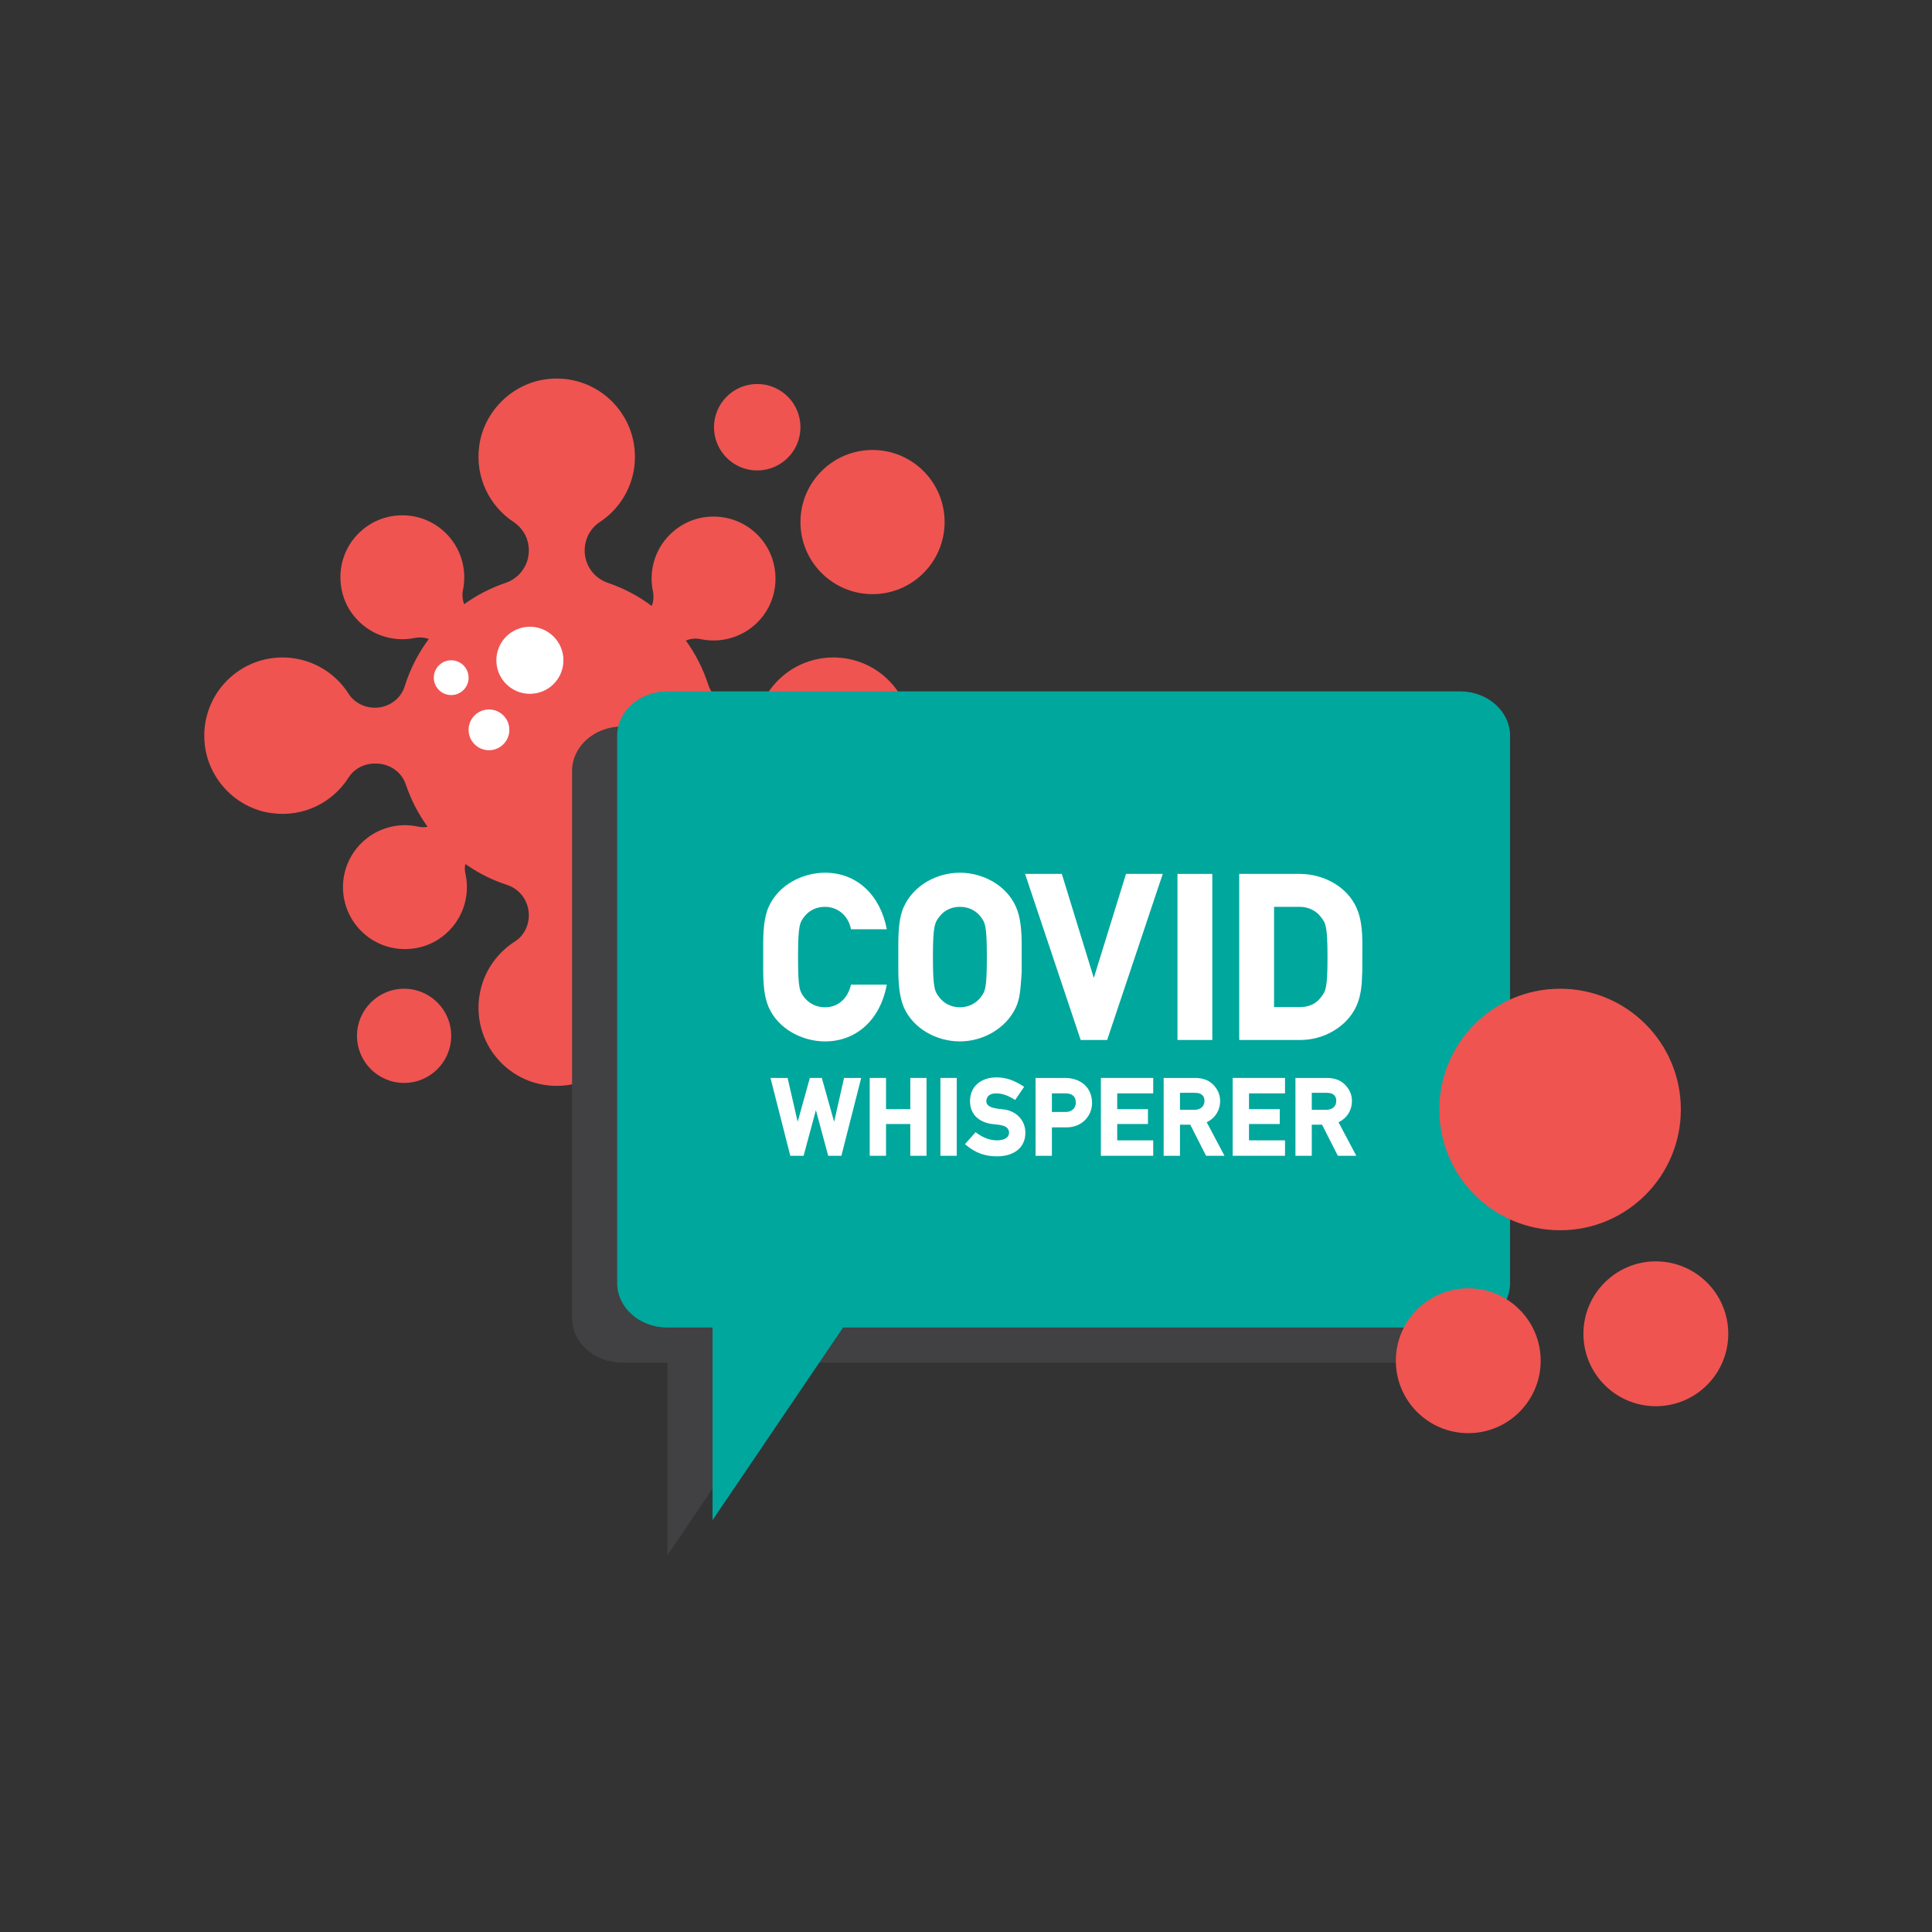 <?xml version="1.0" encoding="utf-8"?>
<!-- Generator: Adobe Illustrator 16.0.0, SVG Export Plug-In . SVG Version: 6.00 Build 0)  -->
<!DOCTYPE svg PUBLIC "-//W3C//DTD SVG 1.1//EN" "http://www.w3.org/Graphics/SVG/1.1/DTD/svg11.dtd">
<svg version="1.1" id="Layer_1" xmlns="http://www.w3.org/2000/svg" xmlns:xlink="http://www.w3.org/1999/xlink" x="0px" y="0px"
	 width="1024px" height="1024px" viewBox="0 0 1024 1024" enable-background="new 0 0 1024 1024" xml:space="preserve">
<rect x="0" y="0" width="1024" height="1024" fill="#333333" stroke="none"/>
<g>
	<g>
		<path fill="#EF5451" d="M482.885,394.552c-1.998,18.618-16.779,33.904-35.333,36.409c-5.581,0.763-11.007,0.413-16.049-0.858
			c-10.243-2.566-18.962-9.004-24.58-17.599c-2.662-4.123-7.004-6.789-11.799-7.58c-0.949-0.128-1.902-0.224-2.883-0.224h-0.698
			c-5.516,0-10.595,2.505-13.891,6.663c-1.204,1.521-2.188,3.265-2.857,5.167c-2.602,7.55-6.214,14.558-10.718,20.901
			c0.096,0.031,0.22,0.065,0.316,0.065c0.444,0.125,0.919,0.189,1.393,0.222c0.382,0.029,0.795,0.063,1.208,0.063
			c0.888,0,1.775-0.096,2.664-0.285c11.93-2.665,25.088,1.391,33.367,12.274c4.25,5.547,6.439,12.208,6.594,18.934
			c0.193,7.546-2.185,15.128-7.072,21.248c-6.245,7.833-15.064,11.927-24.069,12.371c-8.947,0.475-18.049-2.696-24.9-9.549
			c-3.3-3.298-5.771-7.167-7.361-11.259l-0.027-0.03c-2.381-6.122-2.852-12.812-1.432-19.126c0.321-1.522,0.355-3.013,0.101-4.5
			c-0.031-0.288-0.062-0.54-0.127-0.795c-7.044,5.17-14.938,9.229-23.411,11.989c-5.01,1.65-8.78,5.52-10.467,10.306
			c-0.633,1.812-0.981,3.742-0.981,5.712c0,2.824,0.665,5.549,1.907,7.959c0.564,1.109,1.267,2.124,2.093,3.076
			c0.949,1.143,2.092,2.123,3.393,2.949c13.065,8.279,21.155,23.66,18.871,40.724c-1.204,8.724-5.134,16.586-10.938,22.738
			c-6.602,6.95-15.518,11.643-25.41,12.752c-25.021,2.79-46.177-16.713-46.177-41.199c0-3.237,0.383-6.409,1.11-9.451
			c2.475-10.754,9.166-19.853,18.172-25.592c3.426-2.161,5.775-5.555,6.791-9.422c0.408-1.458,0.601-2.98,0.601-4.534
			c0-3.619-1.142-7.075-3.14-9.896c-1.077-1.523-2.408-2.824-3.935-3.901c-1.33-0.953-2.787-1.681-4.377-2.221
			c-7.641-2.475-14.809-6.025-21.279-10.499c-0.316-0.189-0.637-0.378-0.918-0.603c-0.097,0.414-0.158,0.792-0.193,1.205
			c-0.16,1.269-0.093,2.54,0.224,3.806c2.694,11.989-1.394,25.25-12.308,33.526c-5.421,4.121-11.92,6.311-18.519,6.533
			c-7.676,0.285-15.479-2.127-21.697-7.135c-7.328-5.901-11.386-14.054-12.208-22.487c-0.925-9.422,2.25-19.188,9.481-26.42
			c4.152-4.158,9.134-6.944,14.402-8.407c5.201-1.458,10.716-1.587,15.984-0.411c1.397,0.317,2.82,0.347,4.184,0.158
			c0.224-0.031,0.413-0.062,0.635-0.097c-4.885-6.783-8.817-14.364-11.542-22.454c-1.62-4.85-5.426-8.465-10.054-10.084
			c-1.781-0.634-3.681-0.984-5.616-0.984h-0.732c-3.867,0-7.673,1.269-10.589,3.681c-1.301,1.014-2.413,2.251-3.3,3.678
			c-8.313,13.131-23.789,21.281-40.886,18.903c-8.432-1.11-16.108-4.917-22.135-10.433c-7.229-6.662-12.145-15.829-13.255-25.977
			c-2.698-24.994,16.809-46.084,41.229-46.084c3.361,0,6.633,0.415,9.771,1.175c10.559,2.536,19.567,9.134,25.244,18.076
			c0.892,1.397,1.968,2.599,3.206,3.585c2.981,2.473,6.818,3.804,10.75,3.804c3.585,0,6.978-1.138,9.8-3.136
			c2.509-1.777,4.538-4.314,5.676-7.358c0.127-0.287,0.223-0.604,0.318-0.922c2.602-8.277,6.438-16.049,11.325-23.025l1.426-1.998
			c-1.013-0.383-2.061-0.635-3.138-0.728c-0.477-0.066-0.953-0.097-1.461-0.097c-0.92,0-1.839,0.097-2.727,0.284
			c-11.861,2.443-24.801-1.681-32.955-12.433c-4.151-5.423-6.309-11.893-6.531-18.459c-0.317-7.706,2.092-15.506,7.104-21.756
			c6.122-7.581,14.654-11.702,23.436-12.272c9.136-0.634,18.46,2.536,25.47,9.547c3.774,3.775,6.437,8.277,7.993,13.035
			c1.775,5.456,2.092,11.259,0.947,16.838c-0.503,2.507-0.347,5.014,0.51,7.326l0.095,0.29c6.662-4.792,14.083-8.631,22.013-11.323
			c5.456-1.842,9.543-6.09,11.321-11.325c0.604-1.839,0.953-3.804,0.953-5.803c0-3.015-0.729-5.962-2.092-8.563
			c-0.478-0.921-1.047-1.777-1.717-2.57c-1.139-1.523-2.536-2.824-4.149-3.902c-12.784-8.401-20.65-23.659-18.332-40.499
			c1.171-8.53,5.04-16.303,10.686-22.33c6.631-7.135,15.699-11.956,25.752-13.035c24.962-2.696,46.083,16.779,46.083,41.201
			c0,3.613-0.44,7.133-1.332,10.496c-2.628,10.051-8.912,18.615-17.38,24.166c-1.837,1.207-3.39,2.731-4.625,4.504
			c-2.13,3.017-3.304,6.695-3.304,10.497v0.035c0,6.915,3.938,13.225,10.09,16.207c0.695,0.38,1.42,0.667,2.188,0.921
			c8.402,2.851,16.269,7.009,23.243,12.242c0-0.033,0.035-0.033,0.035-0.063c0.475-1.174,0.76-2.411,0.854-3.713
			c0.034-0.379,0.065-0.791,0.065-1.172c0-0.92-0.097-1.872-0.286-2.759c-2.223-10.499,0.729-21.885,8.913-30.036
			c6.183-6.216,14.208-9.42,22.29-9.607c9.835-0.288,19.797,3.835,26.618,12.336c4.596,5.74,7.004,12.78,7.133,19.853
			c0.161,7.2-2.03,14.399-6.532,20.362c-3.744,4.949-8.534,8.499-13.764,10.622c-6.152,2.536-12.942,3.14-19.379,1.78
			c-2.536-0.541-5.106-0.319-7.454,0.6c-0.128,0.034-0.254,0.063-0.382,0.126c5.106,7.074,9.136,14.941,11.862,23.406
			c1.775,5.425,5.994,9.55,11.197,11.292c1.806,0.602,3.709,0.919,5.677,0.919c2.949,0,5.836-0.729,8.341-2.029
			c1.078-0.571,2.097-1.236,3.046-2.092c1.267-1.017,2.378-2.253,3.295-3.68c7.388-11.354,20.207-18.84,34.794-18.84
			c11.162,0,21.282,4.408,28.701,11.545C479.304,368.545,484.375,380.975,482.885,394.552"/>
		<path fill="#FFFFFF" d="M298.633,349.966c0,9.819-7.959,17.778-17.778,17.778c-9.82,0-17.779-7.959-17.779-17.778
			c0-9.82,7.959-17.777,17.779-17.777C290.674,332.188,298.633,340.146,298.633,349.966"/>
		<path fill="#FFFFFF" d="M269.968,386.836c0,5.963-4.838,10.801-10.803,10.801c-5.964,0-10.798-4.838-10.798-10.801
			c0-5.966,4.834-10.802,10.798-10.802C265.13,376.035,269.968,380.871,269.968,386.836"/>
		<path fill="#FFFFFF" d="M248.367,359.185c0,5.091-4.13,9.218-9.219,9.218c-5.093,0-9.222-4.126-9.222-9.218
			c0-5.092,4.128-9.217,9.222-9.217C244.237,349.968,248.367,354.093,248.367,359.185"/>
		<path fill="#EF5451" d="M500.666,276.7c0,21.1-17.102,38.205-38.199,38.205c-21.105,0-38.208-17.105-38.208-38.205
			c0-21.099,17.103-38.206,38.208-38.206C483.564,238.494,500.666,255.601,500.666,276.7"/>
		<path fill="#EF5451" d="M424.259,226.436c0,12.655-10.259,22.912-22.917,22.912c-12.651,0-22.907-10.257-22.907-22.912
			c0-12.654,10.256-22.909,22.907-22.909C414,203.526,424.259,213.781,424.259,226.436"/>
		<path fill="#EF5451" d="M239.148,549.013c0,13.785-11.178,24.961-24.965,24.961c-13.785,0-24.963-11.176-24.963-24.961
			c0-13.787,11.178-24.964,24.963-24.964C227.971,524.049,239.148,535.226,239.148,549.013"/>
	</g>
	<g>
		<path fill="#414042" d="M776.468,698.649c0,13.02-11.85,23.574-26.478,23.574H329.681c-14.621,0-26.47-10.555-26.47-23.574
			V408.645c0-13.023,11.849-23.578,26.47-23.578H749.99c14.628,0,26.478,10.555,26.478,23.578V698.649z"/>
		<polyline fill="#414042" points="353.767,672.688 353.767,824.301 456.53,672.688 		"/>
	</g>
	<g>
		<path fill="#00A79D" d="M800.371,680.035c0,13.02-11.854,23.574-26.477,23.574h-420.31c-14.621,0-26.474-10.555-26.474-23.574
			V390.03c0-13.023,11.854-23.578,26.474-23.578h420.31c14.623,0,26.477,10.555,26.477,23.578V680.035z"/>
		<polyline fill="#00A79D" points="377.671,654.07 377.671,805.688 480.434,654.07 		"/>
	</g>
	<g>
		<path fill="#EF5451" d="M890.88,588.053c0,35.35-28.652,64.008-64.003,64.008c-35.348,0-64-28.658-64-64.008
			c0-35.347,28.652-64.004,64-64.004C862.228,524.049,890.88,552.706,890.88,588.053"/>
		<path fill="#EF5451" d="M816.591,721.219c0,21.197-17.185,38.383-38.383,38.383c-21.197,0-38.383-17.186-38.383-38.383
			c0-21.198,17.186-38.381,38.383-38.381C799.406,682.838,816.591,700.021,816.591,721.219"/>
		<path fill="#EF5451" d="M916.015,706.937c0,21.2-17.186,38.383-38.388,38.383c-21.197,0-38.383-17.183-38.383-38.383
			c0-21.198,17.186-38.387,38.383-38.387C898.829,668.55,916.015,685.738,916.015,706.937"/>
	</g>
	<g>
		<g>
			<path fill="#FFFFFF" d="M437.272,551.968c-12.016,0-24.788-6.576-29.847-18.084c-2.529-5.817-2.909-13.027-2.909-19.983V500.75
				c0-6.956,0.38-14.544,2.909-20.108c5.059-11.509,17.831-18.086,29.847-18.086c17.073,0,29.34,12.015,32.754,29.973h-18.97
				c-1.518-7.588-7.334-11.887-13.784-11.887c-5.06,0-8.601,2.275-10.751,4.931c-2.656,3.288-3.541,4.806-3.541,21.753
				s0.885,18.211,3.541,21.625c2.151,2.529,5.691,4.934,10.751,4.934c6.45,0,11.888-4.047,13.784-12.014h18.97
				C466.739,539.953,454.345,551.968,437.272,551.968z"/>
			<path fill="#FFFFFF" d="M541.384,517.443c-0.505,6.069-0.631,11.507-2.909,16.44c-5.312,11.382-17.579,18.084-29.72,18.084
				c-12.141,0-24.66-6.576-29.72-18.084c-2.402-5.691-2.907-13.153-2.907-19.983V500.75c0-6.956,0.378-14.67,2.907-20.108
				c5.187-11.509,17.579-18.086,29.72-18.086c12.141,0,24.662,6.577,29.72,18.086c2.531,5.563,3.036,13.152,3.036,20.108v12.142
				C541.511,514.534,541.511,516.052,541.384,517.443z M519.505,485.573c-2.149-2.656-5.689-4.931-10.75-4.931
				c-4.932,0-8.599,2.275-10.623,4.931c-2.656,3.288-3.667,4.806-3.667,21.753s1.011,18.338,3.667,21.625
				c2.024,2.529,5.691,4.934,10.623,4.934c5.061,0,8.601-2.404,10.75-4.934c2.655-3.413,3.542-4.678,3.542-21.625
				S522.16,488.861,519.505,485.573z"/>
			<path fill="#FFFFFF" d="M596.807,463.188h19.478l-29.467,88.022h-14.039l-29.467-88.022h19.476l16.947,55.14L596.807,463.188z"/>
			<path fill="#FFFFFF" d="M624.08,463.188h18.464v88.022H624.08V463.188z"/>
			<path fill="#FFFFFF" d="M721.941,516.684c-0.125,6.071-0.759,11.383-2.907,16.314c-5.061,11.383-17.579,18.212-29.72,18.212
				h-32.503v-88.022h32.122c12.395,0,25.04,6.577,30.101,18.086c2.529,5.563,3.033,12.52,3.033,18.97
				C722.067,513.776,722.067,515.292,721.941,516.684z M699.937,485.826c-2.024-2.656-5.944-5.185-11.003-5.185h-13.658v53.116
				h14.039c5.058,0,8.598-2.278,10.622-4.934c2.656-3.414,3.668-4.552,3.668-21.499S702.593,489.241,699.937,485.826z"/>
		</g>
		<g>
			<path fill="#FFFFFF" d="M447.379,571.332h9.069l-10.49,41.256h-6.996l-6.52-24.186l-6.52,24.186h-7.055l-10.492-41.256h9.071
				l5.333,23.234l6.462-23.234h6.343l6.52,23.234L447.379,571.332z"/>
			<path fill="#FFFFFF" d="M482.479,595.753h-12.862v16.835h-8.655v-41.256h8.655v16.538h12.862v-16.538h8.597v41.256h-8.597
				V595.753z"/>
			<path fill="#FFFFFF" d="M498.441,571.332h8.655v41.256h-8.655V571.332z"/>
			<path fill="#FFFFFF" d="M511.457,606.422l5.631-6.341c3.735,2.903,7.529,4.326,11.323,4.326c4.563,0,6.4-1.956,6.4-4.03
				c0-4.506-6.105-4.149-9.425-4.683c-6.401-1.009-11.262-4.922-11.262-12.093c0-7.41,5.394-12.567,14.106-12.567
				c5.217,0,9.604,1.72,14.582,4.98l-4.743,6.994c-3.852-2.431-6.875-3.498-10.134-3.498c-3.262,0-5.157,1.542-5.157,4.21
				c0,4.326,8.297,3.852,11.084,4.623c6.461,1.72,9.604,6.758,9.604,12.033c0,8.062-6.225,12.507-15.116,12.507
				C522.245,612.884,516.911,611.164,511.457,606.422z"/>
			<path fill="#FFFFFF" d="M565.231,597.532h-7.706v15.056h-8.655v-41.256h15.591c8.3,0,14.345,5.038,14.345,13.277
				c0,3.261-1.187,6.52-3.733,9.068C572.761,595.99,569.499,597.532,565.231,597.532z M557.525,579.511v9.841h7.469
				c2.905,0,5.217-1.897,5.217-4.92c0-3.318-1.956-4.921-5.454-4.921H557.525z"/>
			<path fill="#FFFFFF" d="M583.488,571.332h27.741v8.179h-19.087v8.359h16.301v7.883h-16.301v8.654h19.087v8.181h-27.741V571.332z"
				/>
			<path fill="#FFFFFF" d="M630.867,596.108h-5.454v16.479h-8.655v-41.256h16.659c4.563,0,8.415,1.481,11.083,5.334
				c1.363,1.897,2.193,4.21,2.193,6.817c0,4.979-2.607,9.188-7.113,11.32l9.425,17.784h-9.78L630.867,596.108z M633.356,579.215
				h-7.943v9.011h7.647c3.021,0,5.334-1.66,5.334-4.742c0-1.008-0.237-1.898-0.712-2.55
				C636.794,579.689,635.313,579.215,633.356,579.215z"/>
			<path fill="#FFFFFF" d="M653.344,571.332h27.741v8.179h-19.086v8.359h16.3v7.883h-16.3v8.654h19.086v8.181h-27.741V571.332z"/>
			<path fill="#FFFFFF" d="M700.723,596.108h-5.454v16.479h-8.654v-41.256h16.658c4.563,0,8.415,1.481,11.083,5.334
				c1.363,1.897,2.193,4.21,2.193,6.817c0,4.979-2.607,9.188-7.112,11.32l9.425,17.784h-9.781L700.723,596.108z M703.212,579.215
				h-7.943v9.011h7.647c3.022,0,5.334-1.66,5.334-4.742c0-1.008-0.237-1.898-0.712-2.55
				C706.649,579.689,705.168,579.215,703.212,579.215z"/>
		</g>
	</g>
</g>
<rect x="0.138" y="0.473" fill="none" width="1024" height="1024"/>
</svg>
